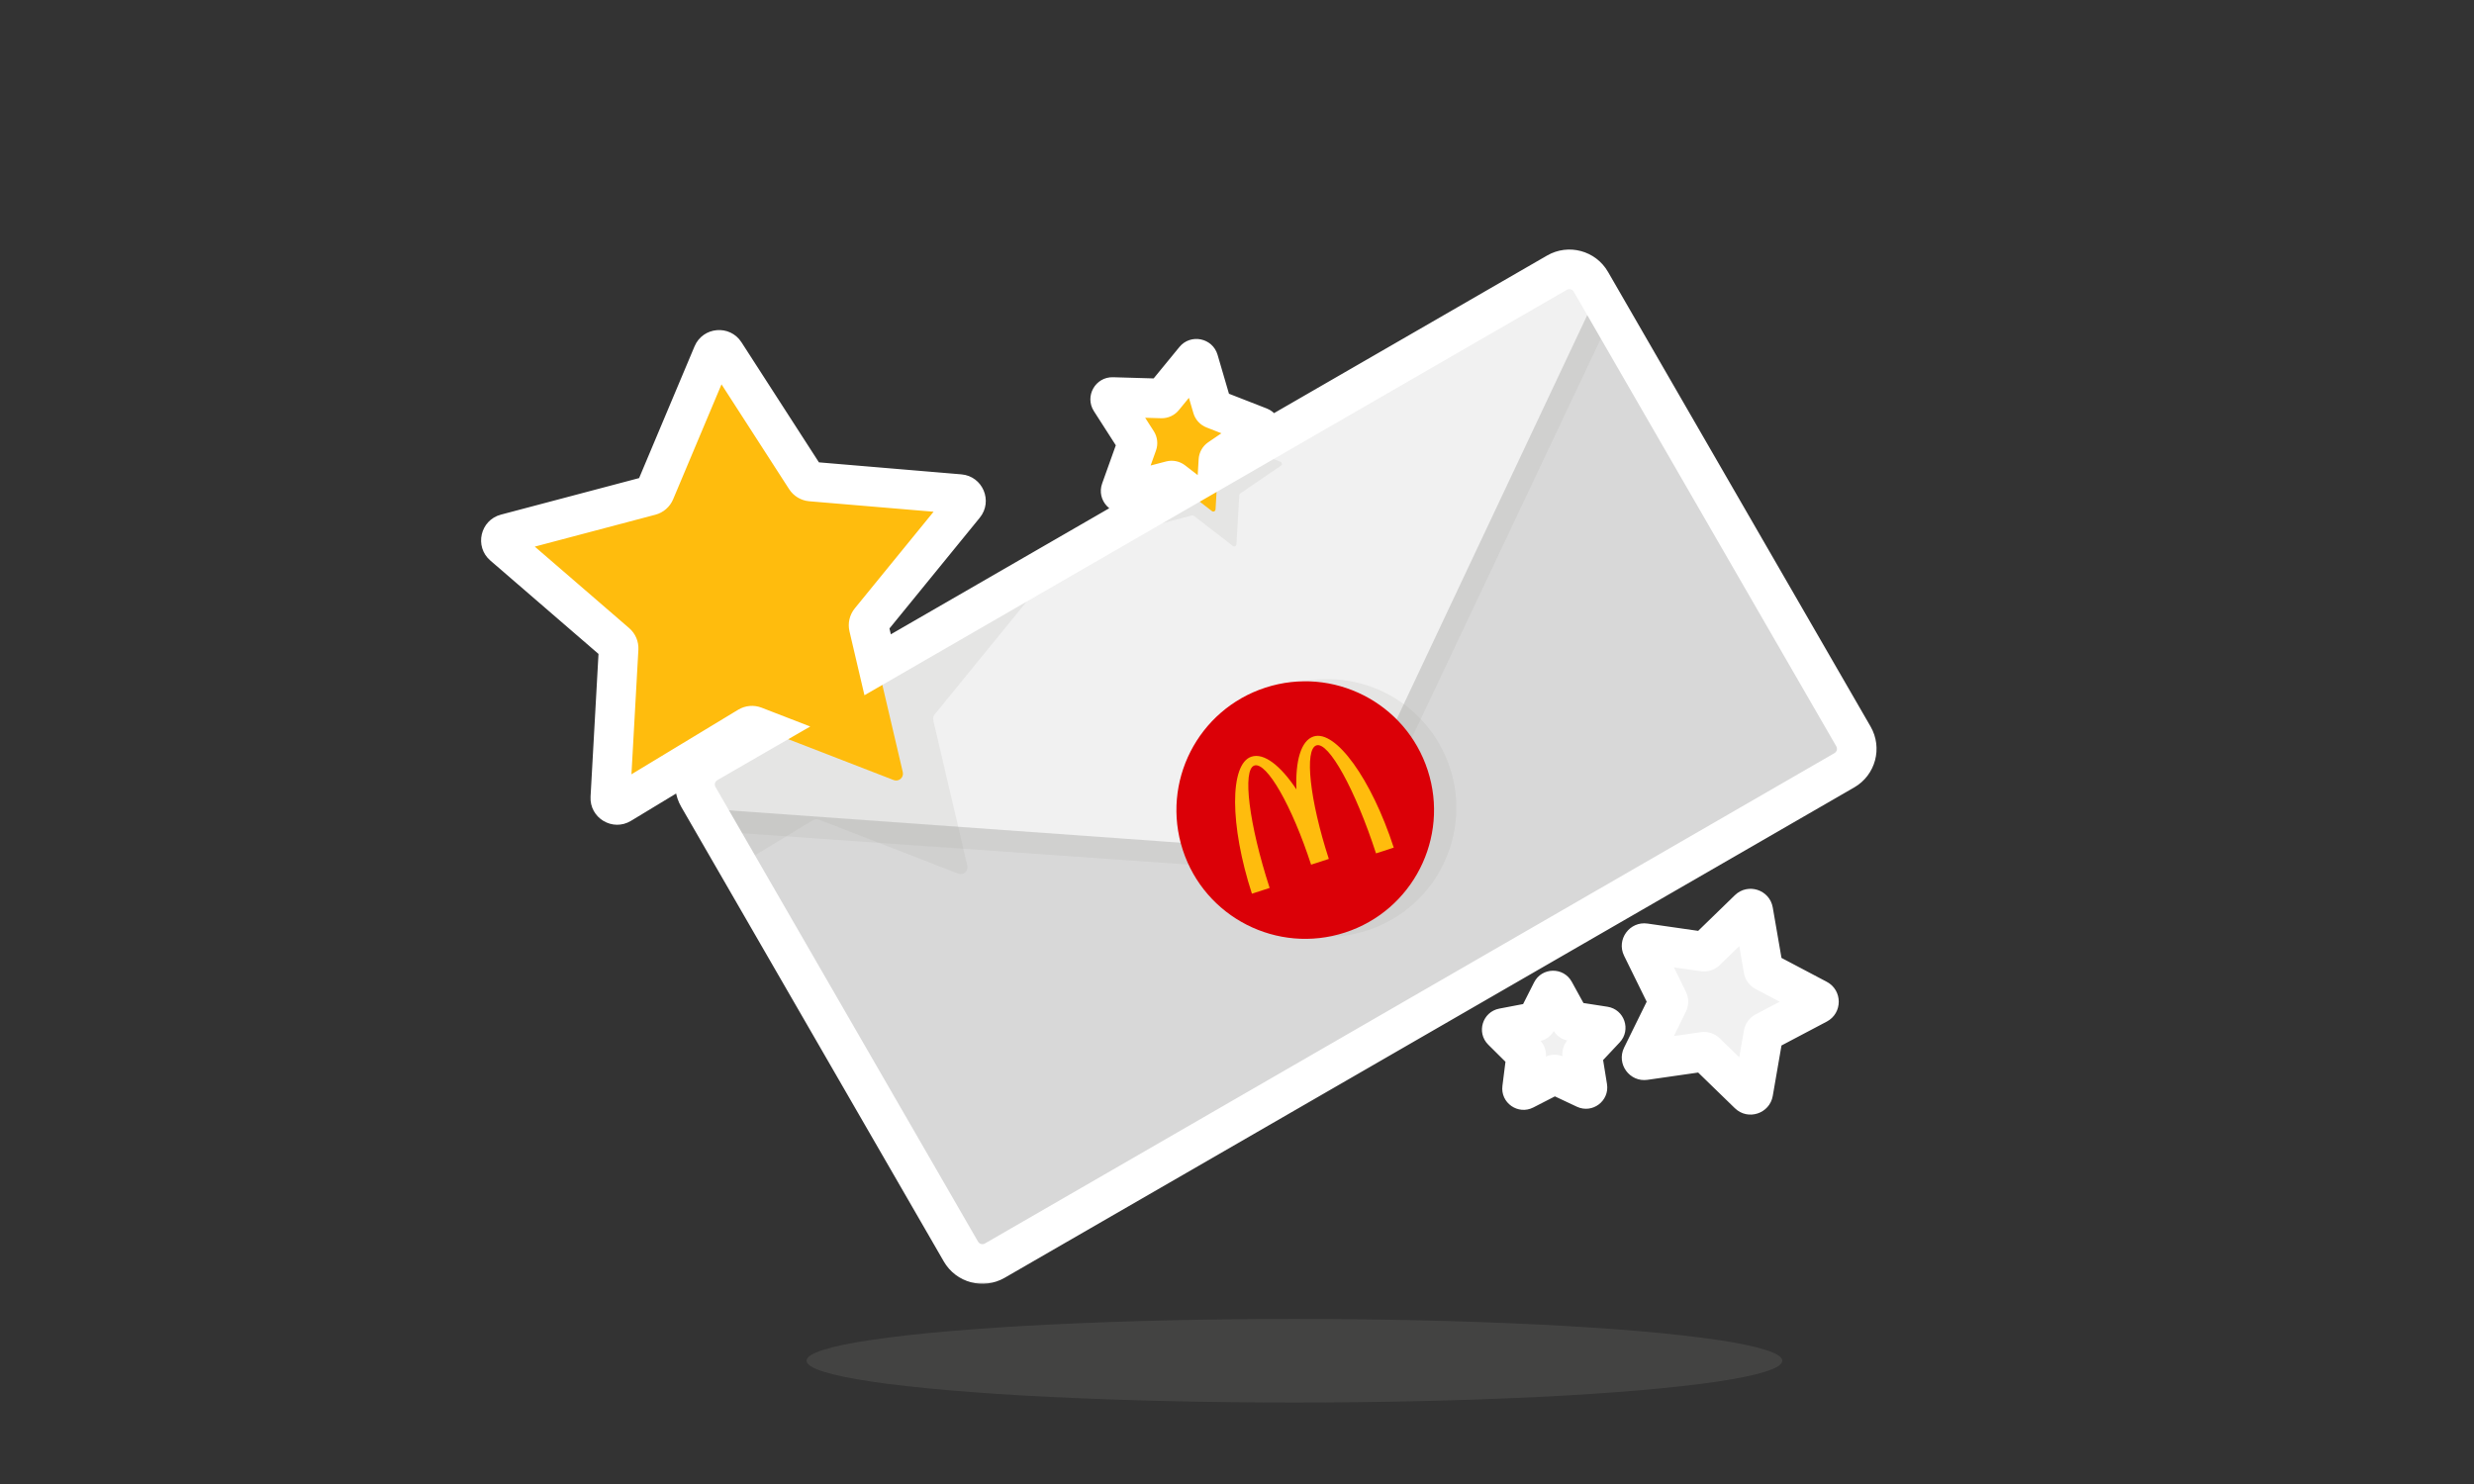 <svg width="375" height="225" viewBox="0 0 375 225" fill="none" xmlns="http://www.w3.org/2000/svg">
<rect x="0" y="0" width="375" height="225" fill="#333333" stroke="none"/>
<ellipse cx="196.202" cy="206.311" rx="73.948" ry="6.338" fill="#A0A09F" fill-opacity="0.15"/>
<path d="M265.055 137.876C265.293 137.645 265.693 137.775 265.75 138.102L267.289 146.999C267.311 147.126 267.391 147.235 267.504 147.294L275.49 151.508C275.784 151.663 275.784 152.084 275.49 152.239L267.504 156.452C267.391 156.512 267.311 156.621 267.289 156.747L265.75 165.645C265.693 165.972 265.293 166.102 265.055 165.871L258.58 159.577C258.488 159.488 258.36 159.447 258.233 159.465L249.295 160.75C248.966 160.797 248.719 160.457 248.866 160.159L252.85 152.056C252.906 151.941 252.906 151.806 252.85 151.691L248.866 143.588C248.719 143.29 248.966 142.949 249.295 142.997L258.233 144.282C258.36 144.3 258.488 144.259 258.58 144.169L265.055 137.876Z" fill="#F1F1F1"/>
<path d="M235.204 150.304C235.288 150.138 235.523 150.134 235.612 150.296L238.042 154.713C238.076 154.776 238.138 154.819 238.208 154.83L243.19 155.602C243.373 155.631 243.45 155.853 243.323 155.988L239.873 159.664C239.824 159.716 239.802 159.788 239.813 159.859L240.618 164.835C240.648 165.018 240.46 165.159 240.292 165.08L235.73 162.935C235.666 162.905 235.59 162.906 235.527 162.939L231.043 165.242C230.878 165.327 230.685 165.192 230.708 165.008L231.339 160.007C231.348 159.936 231.323 159.864 231.272 159.814L227.697 156.261C227.565 156.13 227.634 155.906 227.816 155.871L232.767 154.925C232.838 154.911 232.898 154.866 232.93 154.802L235.204 150.304Z" fill="#F1F1F1"/>
<path fill-rule="evenodd" clip-rule="evenodd" d="M107.222 115.69L236 41.34C237.796 40.303 240.092 40.918 241.129 42.714L280.933 111.656C281.97 113.452 281.354 115.748 279.558 116.785L150.78 191.135C148.984 192.172 146.688 191.557 145.651 189.761L105.847 120.819C104.811 119.023 105.426 116.727 107.222 115.69Z" fill="#D8D8D8"/>
<path fill-rule="evenodd" clip-rule="evenodd" d="M241.129 42.714L244.205 48.043L205.214 130.451C204.552 131.85 203.1 132.7 201.556 132.591L108.883 126.077L105.847 120.819C104.811 119.023 105.426 116.726 107.222 115.69L236 41.34C237.796 40.303 240.092 40.918 241.129 42.714Z" fill="#A0A09F" fill-opacity="0.15"/>
<path fill-rule="evenodd" clip-rule="evenodd" d="M107.128 115.74L236.087 41.285C237.883 40.248 240.18 40.863 241.217 42.659C241.832 43.725 241.886 45.025 241.361 46.138L203.189 127.098C202.527 128.501 201.071 129.352 199.524 129.242L108.737 122.737C106.668 122.589 105.112 120.792 105.26 118.723C105.349 117.48 106.049 116.363 107.128 115.74Z" fill="#F1F1F1"/>
<ellipse cx="201.22" cy="122.493" rx="19.526" ry="19.526" transform="rotate(-30 201.22 122.493)" fill="#A0A09F" fill-opacity="0.15"/>
<path fill-rule="evenodd" clip-rule="evenodd" d="M203.875 141.387C193.621 144.718 182.609 139.107 179.277 128.853C175.946 118.6 181.557 107.587 191.81 104.256C202.064 100.924 213.077 106.535 216.408 116.789C219.74 127.042 214.128 138.055 203.875 141.387Z" fill="#DB0007"/>
<path fill-rule="evenodd" clip-rule="evenodd" d="M199.538 113.011C201.393 112.408 205.437 119.74 208.572 129.387L211.26 128.514C207.884 118.124 202.44 110.582 199.101 111.667C197.201 112.284 196.329 115.366 196.507 119.684C194.113 116.086 191.595 114.105 189.695 114.723C186.357 115.807 186.385 125.109 189.761 135.5L192.449 134.626C189.315 124.979 188.278 116.669 190.132 116.067C191.987 115.464 195.837 122.194 198.73 131.099L201.418 130.226C198.524 121.321 197.683 113.613 199.538 113.011Z" fill="#FFBC0D"/>
<path d="M105.728 120.783C104.691 118.987 105.306 116.69 107.102 115.653L153.377 88.936L155.252 89.094C156.082 89.164 156.494 90.135 155.968 90.781L141.669 108.324C141.466 108.573 141.389 108.903 141.462 109.215L146.625 131.252C146.815 132.063 146.018 132.756 145.241 132.455L124.138 124.276C123.838 124.16 123.502 124.189 123.227 124.356L111.788 131.278L105.728 120.783Z" fill="#A0A09F" fill-opacity="0.15"/>
<path d="M189.358 68.165L194.087 70.01C194.342 70.11 194.382 70.455 194.155 70.609L187.997 74.813C187.91 74.873 187.854 74.969 187.848 75.075L187.417 82.52C187.401 82.793 187.085 82.938 186.867 82.77L180.966 78.212C180.883 78.147 180.774 78.125 180.671 78.151L173.458 80.041C173.193 80.111 172.958 79.855 173.05 79.596L173.959 77.055L189.358 68.165Z" fill="#A0A09F" fill-opacity="0.15"/>
<path d="M108.041 53.676C108.364 52.908 109.415 52.816 109.867 53.516L122.133 72.537C122.307 72.807 122.596 72.981 122.916 73.008L145.47 74.909C146.3 74.979 146.712 75.95 146.186 76.596L131.886 94.139C131.683 94.388 131.607 94.717 131.68 95.03L136.842 117.067C137.032 117.878 136.236 118.57 135.459 118.269L114.355 110.091C114.056 109.974 113.719 110.004 113.445 110.17L94.081 121.889C93.369 122.321 92.464 121.777 92.51 120.946L93.767 98.347C93.785 98.026 93.653 97.716 93.41 97.505L76.281 82.711C75.651 82.167 75.888 81.139 76.693 80.926L98.574 75.138C98.885 75.056 99.14 74.834 99.264 74.538L108.041 53.676Z" fill="#FFBC0D"/>
<path d="M181.082 54.518C181.256 54.306 181.597 54.375 181.674 54.639L183.769 61.795C183.798 61.896 183.873 61.978 183.972 62.017L190.918 64.728C191.174 64.827 191.213 65.173 190.987 65.327L184.828 69.531C184.741 69.591 184.686 69.688 184.68 69.793L184.248 77.237C184.233 77.511 183.916 77.656 183.699 77.488L177.798 72.93C177.714 72.865 177.605 72.843 177.503 72.869L170.29 74.76C170.024 74.829 169.789 74.573 169.882 74.314L172.393 67.294C172.429 67.194 172.416 67.083 172.359 66.994L168.333 60.718C168.185 60.487 168.356 60.185 168.63 60.193L176.083 60.412C176.189 60.415 176.29 60.369 176.358 60.287L181.082 54.518Z" fill="#FFBC0D"/>
<mask id="path-14-outside-1_17_28571" maskUnits="userSpaceOnUse" x="71.922" y="36.836" width="213" height="158" fill="black">
<rect fill="white" x="71.922" y="36.836" width="213" height="158"/>
<path d="M236.004 41.34C237.8 40.303 240.096 40.918 241.133 42.714L280.937 111.655C281.973 113.451 281.358 115.748 279.562 116.785L150.784 191.135C148.988 192.172 146.691 191.557 145.654 189.761L105.852 120.819C104.815 119.023 105.43 116.726 107.226 115.689L115.889 110.687L114.355 110.093C114.056 109.977 113.72 110.006 113.445 110.172L94.082 121.892C93.369 122.323 92.465 121.779 92.511 120.947L93.768 98.349C93.785 98.028 93.653 97.717 93.41 97.507L76.281 82.713C75.651 82.168 75.888 81.141 76.693 80.928L98.574 75.14C98.885 75.058 99.14 74.836 99.265 74.54L108.041 53.678C108.364 52.91 109.416 52.818 109.867 53.518L122.133 72.539C122.307 72.809 122.597 72.983 122.917 73.01L145.471 74.91C146.301 74.98 146.713 75.952 146.187 76.598L131.887 94.141C131.684 94.39 131.607 94.719 131.681 95.032L133.029 100.791L179.291 74.082L177.8 72.93C177.716 72.865 177.607 72.843 177.505 72.869L170.292 74.76C170.027 74.829 169.791 74.573 169.884 74.314L172.396 67.294C172.431 67.194 172.418 67.083 172.361 66.994L168.335 60.719C168.187 60.488 168.358 60.185 168.632 60.193L176.085 60.412C176.191 60.415 176.292 60.369 176.359 60.287L181.084 54.519C181.258 54.306 181.599 54.375 181.676 54.639L183.771 61.795C183.8 61.896 183.875 61.978 183.974 62.017L190.92 64.728C191.176 64.827 191.215 65.172 190.988 65.327L184.83 69.531C184.743 69.591 184.688 69.688 184.682 69.793L184.61 71.011L236.004 41.34ZM265.058 137.878C265.296 137.646 265.696 137.776 265.753 138.104L267.292 147.001C267.314 147.127 267.394 147.236 267.507 147.296L275.492 151.509C275.786 151.664 275.786 152.085 275.492 152.24L267.507 156.454C267.393 156.514 267.314 156.623 267.292 156.749L265.753 165.646C265.696 165.973 265.296 166.104 265.058 165.872L258.582 159.579C258.49 159.49 258.362 159.448 258.235 159.466L249.298 160.751C248.969 160.798 248.722 160.458 248.868 160.16L252.853 152.057C252.909 151.942 252.909 151.807 252.853 151.692L248.868 143.59C248.722 143.292 248.969 142.951 249.298 142.998L258.235 144.283C258.362 144.301 258.49 144.26 258.582 144.171L265.058 137.878ZM235.205 150.304C235.289 150.138 235.524 150.134 235.613 150.297L238.043 154.713C238.077 154.775 238.138 154.819 238.209 154.83L243.19 155.603C243.374 155.631 243.45 155.853 243.323 155.988L239.874 159.664C239.825 159.716 239.803 159.789 239.814 159.859L240.619 164.835C240.649 165.018 240.461 165.16 240.293 165.081L235.731 162.936C235.667 162.905 235.591 162.907 235.527 162.939L231.044 165.242C230.879 165.327 230.686 165.192 230.709 165.008L231.34 160.007C231.349 159.936 231.324 159.865 231.273 159.814L227.697 156.262C227.566 156.131 227.634 155.906 227.816 155.871L232.768 154.925C232.838 154.911 232.898 154.867 232.931 154.803L235.205 150.304Z"/>
</mask>
<path d="M236.004 41.34L234.504 38.742L234.504 38.742L236.004 41.34ZM241.133 42.714L243.731 41.214L243.731 41.214L241.133 42.714ZM280.937 111.655L283.535 110.155L283.535 110.155L280.937 111.655ZM279.562 116.785L281.062 119.383L281.063 119.383L279.562 116.785ZM150.784 191.135L149.284 188.537H149.284L150.784 191.135ZM145.654 189.761L143.056 191.261L143.056 191.261L145.654 189.761ZM105.852 120.819L108.45 119.319L108.45 119.319L105.852 120.819ZM107.226 115.689L108.726 118.288L108.726 118.287L107.226 115.689ZM115.889 110.687L117.389 113.284L122.814 110.151L116.972 107.889L115.889 110.687ZM114.355 110.093L113.271 112.89L113.272 112.89L114.355 110.093ZM113.445 110.172L111.893 107.605L111.892 107.605L113.445 110.172ZM94.082 121.892L95.635 124.458L95.635 124.458L94.082 121.892ZM92.511 120.947L95.506 121.114V121.114L92.511 120.947ZM93.768 98.349L96.763 98.515L96.763 98.515L93.768 98.349ZM93.41 97.507L91.449 99.777L91.449 99.777L93.41 97.507ZM76.281 82.713L74.32 84.983L74.32 84.983L76.281 82.713ZM76.693 80.928L75.926 78.028L75.926 78.028L76.693 80.928ZM98.574 75.14L97.807 72.239L97.807 72.239L98.574 75.14ZM99.265 74.54L102.03 75.704L102.03 75.703L99.265 74.54ZM108.041 53.678L105.276 52.514L105.276 52.514L108.041 53.678ZM109.867 53.518L112.388 51.892L112.388 51.892L109.867 53.518ZM122.133 72.539L119.612 74.165L119.612 74.165L122.133 72.539ZM122.917 73.01L122.665 75.999H122.665L122.917 73.01ZM145.471 74.91L145.723 71.921L145.723 71.921L145.471 74.91ZM146.187 76.598L148.512 78.493L148.512 78.493L146.187 76.598ZM131.887 94.141L129.561 92.245L129.561 92.245L131.887 94.141ZM131.681 95.032L134.602 94.348L134.602 94.348L131.681 95.032ZM133.029 100.791L130.108 101.475L131.03 105.41L134.529 103.389L133.029 100.791ZM179.291 74.082L180.791 76.68L184.665 74.444L181.125 71.708L179.291 74.082ZM177.8 72.93L179.634 70.556L179.634 70.555L177.8 72.93ZM177.505 72.869L176.748 69.966L176.744 69.967L177.505 72.869ZM170.292 74.76L171.052 77.662L171.053 77.662L170.292 74.76ZM169.884 74.314L167.059 73.304L167.059 73.304L169.884 74.314ZM172.396 67.294L175.22 68.305L175.22 68.304L172.396 67.294ZM172.361 66.994L174.886 65.374L174.886 65.374L172.361 66.994ZM168.335 60.719L165.81 62.339L165.81 62.339L168.335 60.719ZM168.632 60.193L168.72 57.195L168.72 57.195L168.632 60.193ZM176.085 60.412L176.173 57.413L176.173 57.413L176.085 60.412ZM176.359 60.287L174.038 58.386L174.038 58.386L176.359 60.287ZM181.084 54.519L183.405 56.419L183.405 56.419L181.084 54.519ZM181.676 54.639L184.555 53.796L184.555 53.796L181.676 54.639ZM183.771 61.795L180.891 62.638L180.891 62.638L183.771 61.795ZM183.974 62.017L182.881 64.81L182.883 64.811L183.974 62.017ZM190.92 64.728L189.829 67.522L189.829 67.522L190.92 64.728ZM190.988 65.327L189.297 62.849L189.297 62.849L190.988 65.327ZM184.83 69.531L186.521 72.009L186.522 72.009L184.83 69.531ZM184.682 69.793L181.687 69.616L181.687 69.618L184.682 69.793ZM184.61 71.011L181.615 70.835L181.29 76.392L186.11 73.609L184.61 71.011ZM265.058 137.878L267.148 140.029L267.148 140.029L265.058 137.878ZM265.753 138.104L268.709 137.592L268.709 137.592L265.753 138.104ZM267.292 147.001L264.336 147.512L264.336 147.514L267.292 147.001ZM267.507 147.296L266.107 149.949L266.107 149.949L267.507 147.296ZM275.492 151.509L276.892 148.855L276.892 148.855L275.492 151.509ZM275.492 152.24L274.092 149.587L274.092 149.587L275.492 152.24ZM267.507 156.454L268.907 159.107L268.907 159.107L267.507 156.454ZM267.292 156.749L264.336 156.238L264.336 156.238L267.292 156.749ZM265.753 165.646L268.709 166.157L268.709 166.157L265.753 165.646ZM265.058 165.872L262.967 168.024L262.968 168.024L265.058 165.872ZM258.582 159.579L260.673 157.428L260.672 157.427L258.582 159.579ZM258.235 159.466L258.662 162.435L258.662 162.435L258.235 159.466ZM249.298 160.751L249.723 163.721L249.725 163.72L249.298 160.751ZM248.868 160.16L246.176 158.836L246.175 158.838L248.868 160.16ZM252.853 152.057L255.545 153.38L255.546 153.378L252.853 152.057ZM252.853 151.692L255.545 150.369L255.545 150.369L252.853 151.692ZM248.868 143.59L246.176 144.914L246.176 144.914L248.868 143.59ZM249.298 142.998L249.725 140.029L249.723 140.028L249.298 142.998ZM258.235 144.283L258.662 141.314L258.662 141.314L258.235 144.283ZM258.582 144.171L260.671 146.325L260.673 146.322L258.582 144.171ZM235.205 150.304L232.529 148.947L232.528 148.95L235.205 150.304ZM235.613 150.297L232.985 151.743L232.985 151.743L235.613 150.297ZM238.043 154.713L240.671 153.267L240.671 153.267L238.043 154.713ZM238.209 154.83L237.745 157.794L237.749 157.795L238.209 154.83ZM243.19 155.603L243.65 152.638L243.65 152.638L243.19 155.603ZM243.323 155.988L245.511 158.041L245.512 158.04L243.323 155.988ZM239.874 159.664L242.062 161.717L242.062 161.717L239.874 159.664ZM239.814 159.859L236.853 160.338L236.853 160.338L239.814 159.859ZM240.619 164.835L243.581 164.356L243.581 164.356L240.619 164.835ZM240.293 165.081L239.016 167.796L239.019 167.797L240.293 165.081ZM235.731 162.936L237.008 160.221L237.008 160.221L235.731 162.936ZM235.527 162.939L234.157 160.271L234.157 160.271L235.527 162.939ZM231.044 165.242L232.414 167.911L232.415 167.911L231.044 165.242ZM230.709 165.008L227.733 164.632L227.733 164.633L230.709 165.008ZM231.34 160.007L234.316 160.382L234.316 160.381L231.34 160.007ZM231.273 159.814L233.39 157.688L233.388 157.686L231.273 159.814ZM227.697 156.262L225.583 158.39L225.583 158.39L227.697 156.262ZM227.816 155.871L227.253 152.924L227.249 152.925L227.816 155.871ZM232.768 154.925L232.205 151.978L232.204 151.978L232.768 154.925ZM232.931 154.803L235.607 156.158L235.608 156.156L232.931 154.803ZM236.004 41.34L237.504 43.938C237.865 43.729 238.326 43.853 238.535 44.214L241.133 42.714L243.731 41.214C241.865 37.983 237.734 36.877 234.504 38.742L236.004 41.34ZM241.133 42.714L238.535 44.214L278.338 113.155L280.937 111.655L283.535 110.155L243.731 41.214L241.133 42.714ZM280.937 111.655L278.338 113.155C278.547 113.517 278.423 113.979 278.062 114.187L279.562 116.785L281.063 119.383C284.294 117.517 285.4 113.386 283.535 110.155L280.937 111.655ZM279.562 116.785L278.063 114.187L149.284 188.537L150.784 191.135L152.284 193.733L281.062 119.383L279.562 116.785ZM150.784 191.135L149.284 188.537C148.922 188.746 148.461 188.621 148.252 188.261L145.654 189.761L143.056 191.261C144.922 194.492 149.054 195.598 152.284 193.733L150.784 191.135ZM145.654 189.761L148.252 188.261L108.45 119.319L105.852 120.819L103.253 122.319L143.056 191.261L145.654 189.761ZM105.852 120.819L108.45 119.319C108.241 118.958 108.365 118.496 108.726 118.288L107.226 115.689L105.726 113.091C102.494 114.957 101.388 119.089 103.253 122.319L105.852 120.819ZM107.226 115.689L108.726 118.287L117.389 113.284L115.889 110.687L114.388 108.089L105.725 113.092L107.226 115.689ZM115.889 110.687L116.972 107.889L115.439 107.295L114.355 110.093L113.272 112.89L114.805 113.484L115.889 110.687ZM114.355 110.093L115.44 107.295C114.275 106.844 112.965 106.956 111.893 107.605L113.445 110.172L114.998 112.739C114.475 113.055 113.837 113.109 113.271 112.89L114.355 110.093ZM113.445 110.172L111.892 107.605L92.529 119.325L94.082 121.892L95.635 124.458L114.999 112.738L113.445 110.172ZM94.082 121.892L92.529 119.325C93.881 118.507 95.594 119.538 95.506 121.114L92.511 120.947L89.515 120.781C89.335 124.02 92.858 126.139 95.635 124.458L94.082 121.892ZM92.511 120.947L95.506 121.114L96.763 98.515L93.768 98.349L90.772 98.182L89.515 120.781L92.511 120.947ZM93.768 98.349L96.763 98.515C96.832 97.265 96.318 96.054 95.371 95.236L93.41 97.507L91.449 99.777C90.989 99.379 90.739 98.791 90.772 98.183L93.768 98.349ZM93.41 97.507L95.371 95.236L78.242 80.442L76.281 82.713L74.32 84.983L91.449 99.777L93.41 97.507ZM76.281 82.713L78.243 80.443C79.437 81.475 78.987 83.424 77.461 83.828L76.693 80.928L75.926 78.028C72.789 78.858 71.865 82.862 74.32 84.983L76.281 82.713ZM76.693 80.928L77.461 83.828L99.341 78.04L98.574 75.14L97.807 72.239L75.926 78.028L76.693 80.928ZM98.574 75.14L99.341 78.04C100.548 77.721 101.543 76.859 102.03 75.704L99.265 74.54L96.499 73.376C96.737 72.813 97.221 72.394 97.807 72.239L98.574 75.14ZM99.265 74.54L102.03 75.703L110.806 54.841L108.041 53.678L105.276 52.514L96.499 73.377L99.265 74.54ZM108.041 53.678L110.806 54.841C110.195 56.295 108.203 56.472 107.346 55.143L109.867 53.518L112.388 51.892C110.628 49.163 106.533 49.525 105.276 52.514L108.041 53.678ZM109.867 53.518L107.346 55.143L119.612 74.165L122.133 72.539L124.654 70.913L112.388 51.892L109.867 53.518ZM122.133 72.539L119.612 74.165C120.291 75.219 121.421 75.894 122.665 75.999L122.917 73.01L123.169 70.02C123.773 70.071 124.322 70.399 124.654 70.913L122.133 72.539ZM122.917 73.01L122.665 75.999L145.219 77.9L145.471 74.91L145.723 71.921L123.169 70.02L122.917 73.01ZM145.471 74.91L145.218 77.9C143.644 77.766 142.864 75.925 143.861 74.702L146.187 76.598L148.512 78.493C150.561 75.979 148.957 72.194 145.723 71.921L145.471 74.91ZM146.187 76.598L143.861 74.702L129.561 92.245L131.887 94.141L134.212 96.036L148.512 78.493L146.187 76.598ZM131.887 94.141L129.561 92.245C128.772 93.214 128.474 94.496 128.76 95.716L131.681 95.032L134.602 94.348C134.741 94.942 134.596 95.565 134.212 96.036L131.887 94.141ZM131.681 95.032L128.76 95.716L130.108 101.475L133.029 100.791L135.95 100.107L134.602 94.348L131.681 95.032ZM133.029 100.791L134.529 103.389L180.791 76.68L179.291 74.082L177.791 71.484L131.529 98.193L133.029 100.791ZM179.291 74.082L181.125 71.708L179.634 70.556L177.8 72.93L175.965 75.303L177.457 76.456L179.291 74.082ZM177.8 72.93L179.634 70.555C178.821 69.928 177.757 69.703 176.748 69.966L177.505 72.869L178.262 75.772C177.458 75.982 176.611 75.802 175.966 75.304L177.8 72.93ZM177.505 72.869L176.744 69.967L169.531 71.858L170.292 74.76L171.053 77.662L178.266 75.771L177.505 72.869ZM170.292 74.76L169.532 71.858C171.598 71.316 173.429 73.31 172.708 75.325L169.884 74.314L167.059 73.304C166.154 75.835 168.456 78.342 171.052 77.662L170.292 74.76ZM169.884 74.314L172.708 75.325L175.22 68.305L172.396 67.294L169.571 66.283L167.059 73.304L169.884 74.314ZM172.396 67.294L175.22 68.304C175.569 67.329 175.446 66.246 174.886 65.374L172.361 66.994L169.836 68.614C169.391 67.921 169.293 67.06 169.571 66.284L172.396 67.294ZM172.361 66.994L174.886 65.374L170.86 59.099L168.335 60.719L165.81 62.339L169.836 68.614L172.361 66.994ZM168.335 60.719L170.86 59.099C172.011 60.893 170.686 63.255 168.544 63.192L168.632 60.193L168.72 57.195C166.029 57.116 164.362 60.082 165.81 62.339L168.335 60.719ZM168.632 60.193L168.544 63.192L175.997 63.411L176.085 60.412L176.173 57.413L168.72 57.195L168.632 60.193ZM176.085 60.412L175.997 63.411C177.031 63.441 178.023 62.99 178.68 62.188L176.359 60.287L174.038 58.386C174.561 57.748 175.35 57.389 176.173 57.413L176.085 60.412ZM176.359 60.287L178.68 62.188L183.405 56.419L181.084 54.519L178.763 52.618L174.038 58.386L176.359 60.287ZM181.084 54.519L183.405 56.419C182.054 58.069 179.399 57.538 178.797 55.481L181.676 54.639L184.555 53.796C183.799 51.213 180.462 50.543 178.763 52.618L181.084 54.519ZM181.676 54.639L178.797 55.481L180.891 62.638L183.771 61.795L186.65 60.952L184.555 53.796L181.676 54.639ZM183.771 61.795L180.891 62.638C181.183 63.634 181.919 64.434 182.881 64.81L183.974 62.017L185.067 59.223C185.831 59.522 186.417 60.159 186.65 60.952L183.771 61.795ZM183.974 62.017L182.883 64.811L189.829 67.522L190.92 64.728L192.011 61.933L185.064 59.222L183.974 62.017ZM190.92 64.728L189.829 67.522C187.839 66.746 187.531 64.055 189.297 62.849L190.988 65.327L192.68 67.805C194.899 66.29 194.513 62.909 192.01 61.933L190.92 64.728ZM190.988 65.327L189.297 62.849L183.139 67.054L184.83 69.531L186.522 72.009L192.68 67.805L190.988 65.327ZM184.83 69.531L183.139 67.053C182.287 67.635 181.748 68.58 181.687 69.616L184.682 69.793L187.676 69.97C187.628 70.795 187.199 71.547 186.521 72.009L184.83 69.531ZM184.682 69.793L181.687 69.618L181.615 70.835L184.61 71.011L187.605 71.186L187.677 69.968L184.682 69.793ZM184.61 71.011L186.11 73.609L237.504 43.938L236.004 41.34L234.504 38.742L183.11 68.413L184.61 71.011ZM265.058 137.878L267.148 140.029C265.66 141.476 263.152 140.669 262.797 138.615L265.753 138.104L268.709 137.592C268.24 134.883 264.931 133.817 262.967 135.727L265.058 137.878ZM265.753 138.104L262.797 138.615L264.336 147.512L267.292 147.001L270.248 146.49L268.709 137.592L265.753 138.104ZM267.292 147.001L264.336 147.514C264.518 148.562 265.177 149.459 266.107 149.949L267.507 147.296L268.907 144.643C269.61 145.014 270.11 145.692 270.248 146.488L267.292 147.001ZM267.507 147.296L266.107 149.949L274.092 154.162L275.492 151.509L276.892 148.855L268.907 144.643L267.507 147.296ZM275.492 151.509L274.092 154.162C272.253 153.192 272.253 150.557 274.092 149.587L275.492 152.24L276.892 154.894C279.319 153.613 279.319 150.136 276.892 148.855L275.492 151.509ZM275.492 152.24L274.092 149.587L266.107 153.801L267.507 156.454L268.907 159.107L276.892 154.893L275.492 152.24ZM267.507 156.454L266.107 153.801C265.178 154.291 264.518 155.187 264.336 156.238L267.292 156.749L270.248 157.26C270.11 158.059 269.609 158.737 268.907 159.107L267.507 156.454ZM267.292 156.749L264.336 156.238L262.797 165.134L265.753 165.646L268.709 166.157L270.248 157.26L267.292 156.749ZM265.753 165.646L262.797 165.134C263.15 163.092 265.651 162.266 267.148 163.72L265.058 165.872L262.968 168.024C264.941 169.941 268.242 168.854 268.709 166.157L265.753 165.646ZM265.058 165.872L267.148 163.721L260.673 157.428L258.582 159.579L256.491 161.731L262.967 168.024L265.058 165.872ZM258.582 159.579L260.672 157.427C259.922 156.698 258.867 156.344 257.808 156.496L258.235 159.466L258.662 162.435C257.857 162.551 257.058 162.281 256.492 161.731L258.582 159.579ZM258.235 159.466L257.808 156.496L248.871 157.782L249.298 160.751L249.725 163.72L258.662 162.435L258.235 159.466ZM249.298 160.751L248.873 157.781C250.926 157.487 252.479 159.612 251.561 161.482L248.868 160.16L246.175 158.838C244.965 161.304 247.013 164.109 249.723 163.721L249.298 160.751ZM248.868 160.16L251.56 161.484L255.545 153.38L252.853 152.057L250.16 150.733L246.176 158.836L248.868 160.16ZM252.853 152.057L255.546 153.378C256.01 152.431 256.013 151.32 255.545 150.369L252.853 151.692L250.16 153.016C249.806 152.294 249.808 151.452 250.159 150.735L252.853 152.057ZM252.853 151.692L255.545 150.369L251.56 142.266L248.868 143.59L246.176 144.914L250.16 153.016L252.853 151.692ZM248.868 143.59L251.56 142.266C252.478 144.133 250.93 146.262 248.873 145.968L249.298 142.998L249.723 140.028C247.009 139.64 244.965 142.45 246.176 144.914L248.868 143.59ZM249.298 142.998L248.871 145.968L257.808 147.253L258.235 144.283L258.662 141.314L249.725 140.029L249.298 142.998ZM258.235 144.283L257.808 147.253C258.853 147.403 259.91 147.062 260.671 146.325L258.582 144.171L256.494 142.017C257.07 141.458 257.872 141.2 258.662 141.314L258.235 144.283ZM258.582 144.171L260.673 146.322L267.148 140.029L265.058 137.878L262.967 135.726L256.491 142.019L258.582 144.171ZM235.205 150.304L237.881 151.66C236.874 153.645 234.057 153.692 232.985 151.743L235.613 150.297L238.242 148.851C236.991 146.577 233.703 146.632 232.529 148.947L235.205 150.304ZM235.613 150.297L232.985 151.743L235.415 156.159L238.043 154.713L240.671 153.267L238.242 148.851L235.613 150.297ZM238.043 154.713L235.414 156.159C235.887 157.018 236.737 157.636 237.745 157.794L238.209 154.83L238.673 151.866C239.54 152.002 240.268 152.533 240.671 153.267L238.043 154.713ZM238.209 154.83L237.749 157.795L242.731 158.567L243.19 155.603L243.65 152.638L238.669 151.866L238.209 154.83ZM243.19 155.603L242.731 158.567C240.527 158.225 239.615 155.558 241.135 153.936L243.323 155.988L245.512 158.04C247.285 156.148 246.22 153.037 243.65 152.638L243.19 155.603ZM243.323 155.988L241.136 153.935L237.686 157.611L239.874 159.664L242.062 161.717L245.511 158.041L243.323 155.988ZM239.874 159.664L237.687 157.611C236.998 158.345 236.694 159.354 236.853 160.338L239.814 159.859L242.776 159.381C242.912 160.224 242.652 161.088 242.062 161.717L239.874 159.664ZM239.814 159.859L236.853 160.338L237.658 165.314L240.619 164.835L243.581 164.356L242.776 159.38L239.814 159.859ZM240.619 164.835L237.658 165.314C237.302 163.117 239.552 161.42 241.567 162.365L240.293 165.081L239.019 167.797C241.37 168.9 243.995 166.919 243.581 164.356L240.619 164.835ZM240.293 165.081L241.57 162.366L237.008 160.221L235.731 162.936L234.455 165.65L239.016 167.796L240.293 165.081ZM235.731 162.936L237.008 160.221C236.092 159.79 235.038 159.818 234.157 160.271L235.527 162.939L236.898 165.608C236.144 165.995 235.242 166.02 234.455 165.65L235.731 162.936ZM235.527 162.939L234.157 160.271L229.673 162.574L231.044 165.242L232.415 167.911L236.898 165.608L235.527 162.939ZM231.044 165.242L229.673 162.574C231.651 161.558 233.964 163.17 233.685 165.383L230.709 165.008L227.733 164.633C227.407 167.214 230.107 169.096 232.414 167.911L231.044 165.242ZM230.709 165.008L233.685 165.383L234.316 160.382L231.34 160.007L228.363 159.631L227.733 164.632L230.709 165.008ZM231.34 160.007L234.316 160.381C234.442 159.382 234.094 158.389 233.39 157.688L231.273 159.814L229.157 161.941C228.554 161.341 228.255 160.49 228.363 159.633L231.34 160.007ZM231.273 159.814L233.388 157.686L229.812 154.133L227.697 156.262L225.583 158.39L229.159 161.943L231.273 159.814ZM227.697 156.262L229.812 154.134C231.392 155.703 230.566 158.396 228.384 158.817L227.816 155.871L227.249 152.925C224.703 153.416 223.74 156.559 225.583 158.39L227.697 156.262ZM227.816 155.871L228.38 158.818L233.331 157.871L232.768 154.925L232.204 151.978L227.253 152.924L227.816 155.871ZM232.768 154.925L233.331 157.872C234.295 157.687 235.147 157.068 235.607 156.158L232.931 154.803L230.254 153.448C230.65 152.665 231.381 152.136 232.205 151.978L232.768 154.925ZM232.931 154.803L235.608 156.156L237.882 151.657L235.205 150.304L232.528 148.95L230.253 153.449L232.931 154.803Z" fill="white" mask="url(#path-14-outside-1_17_28571)"/>
</svg>
